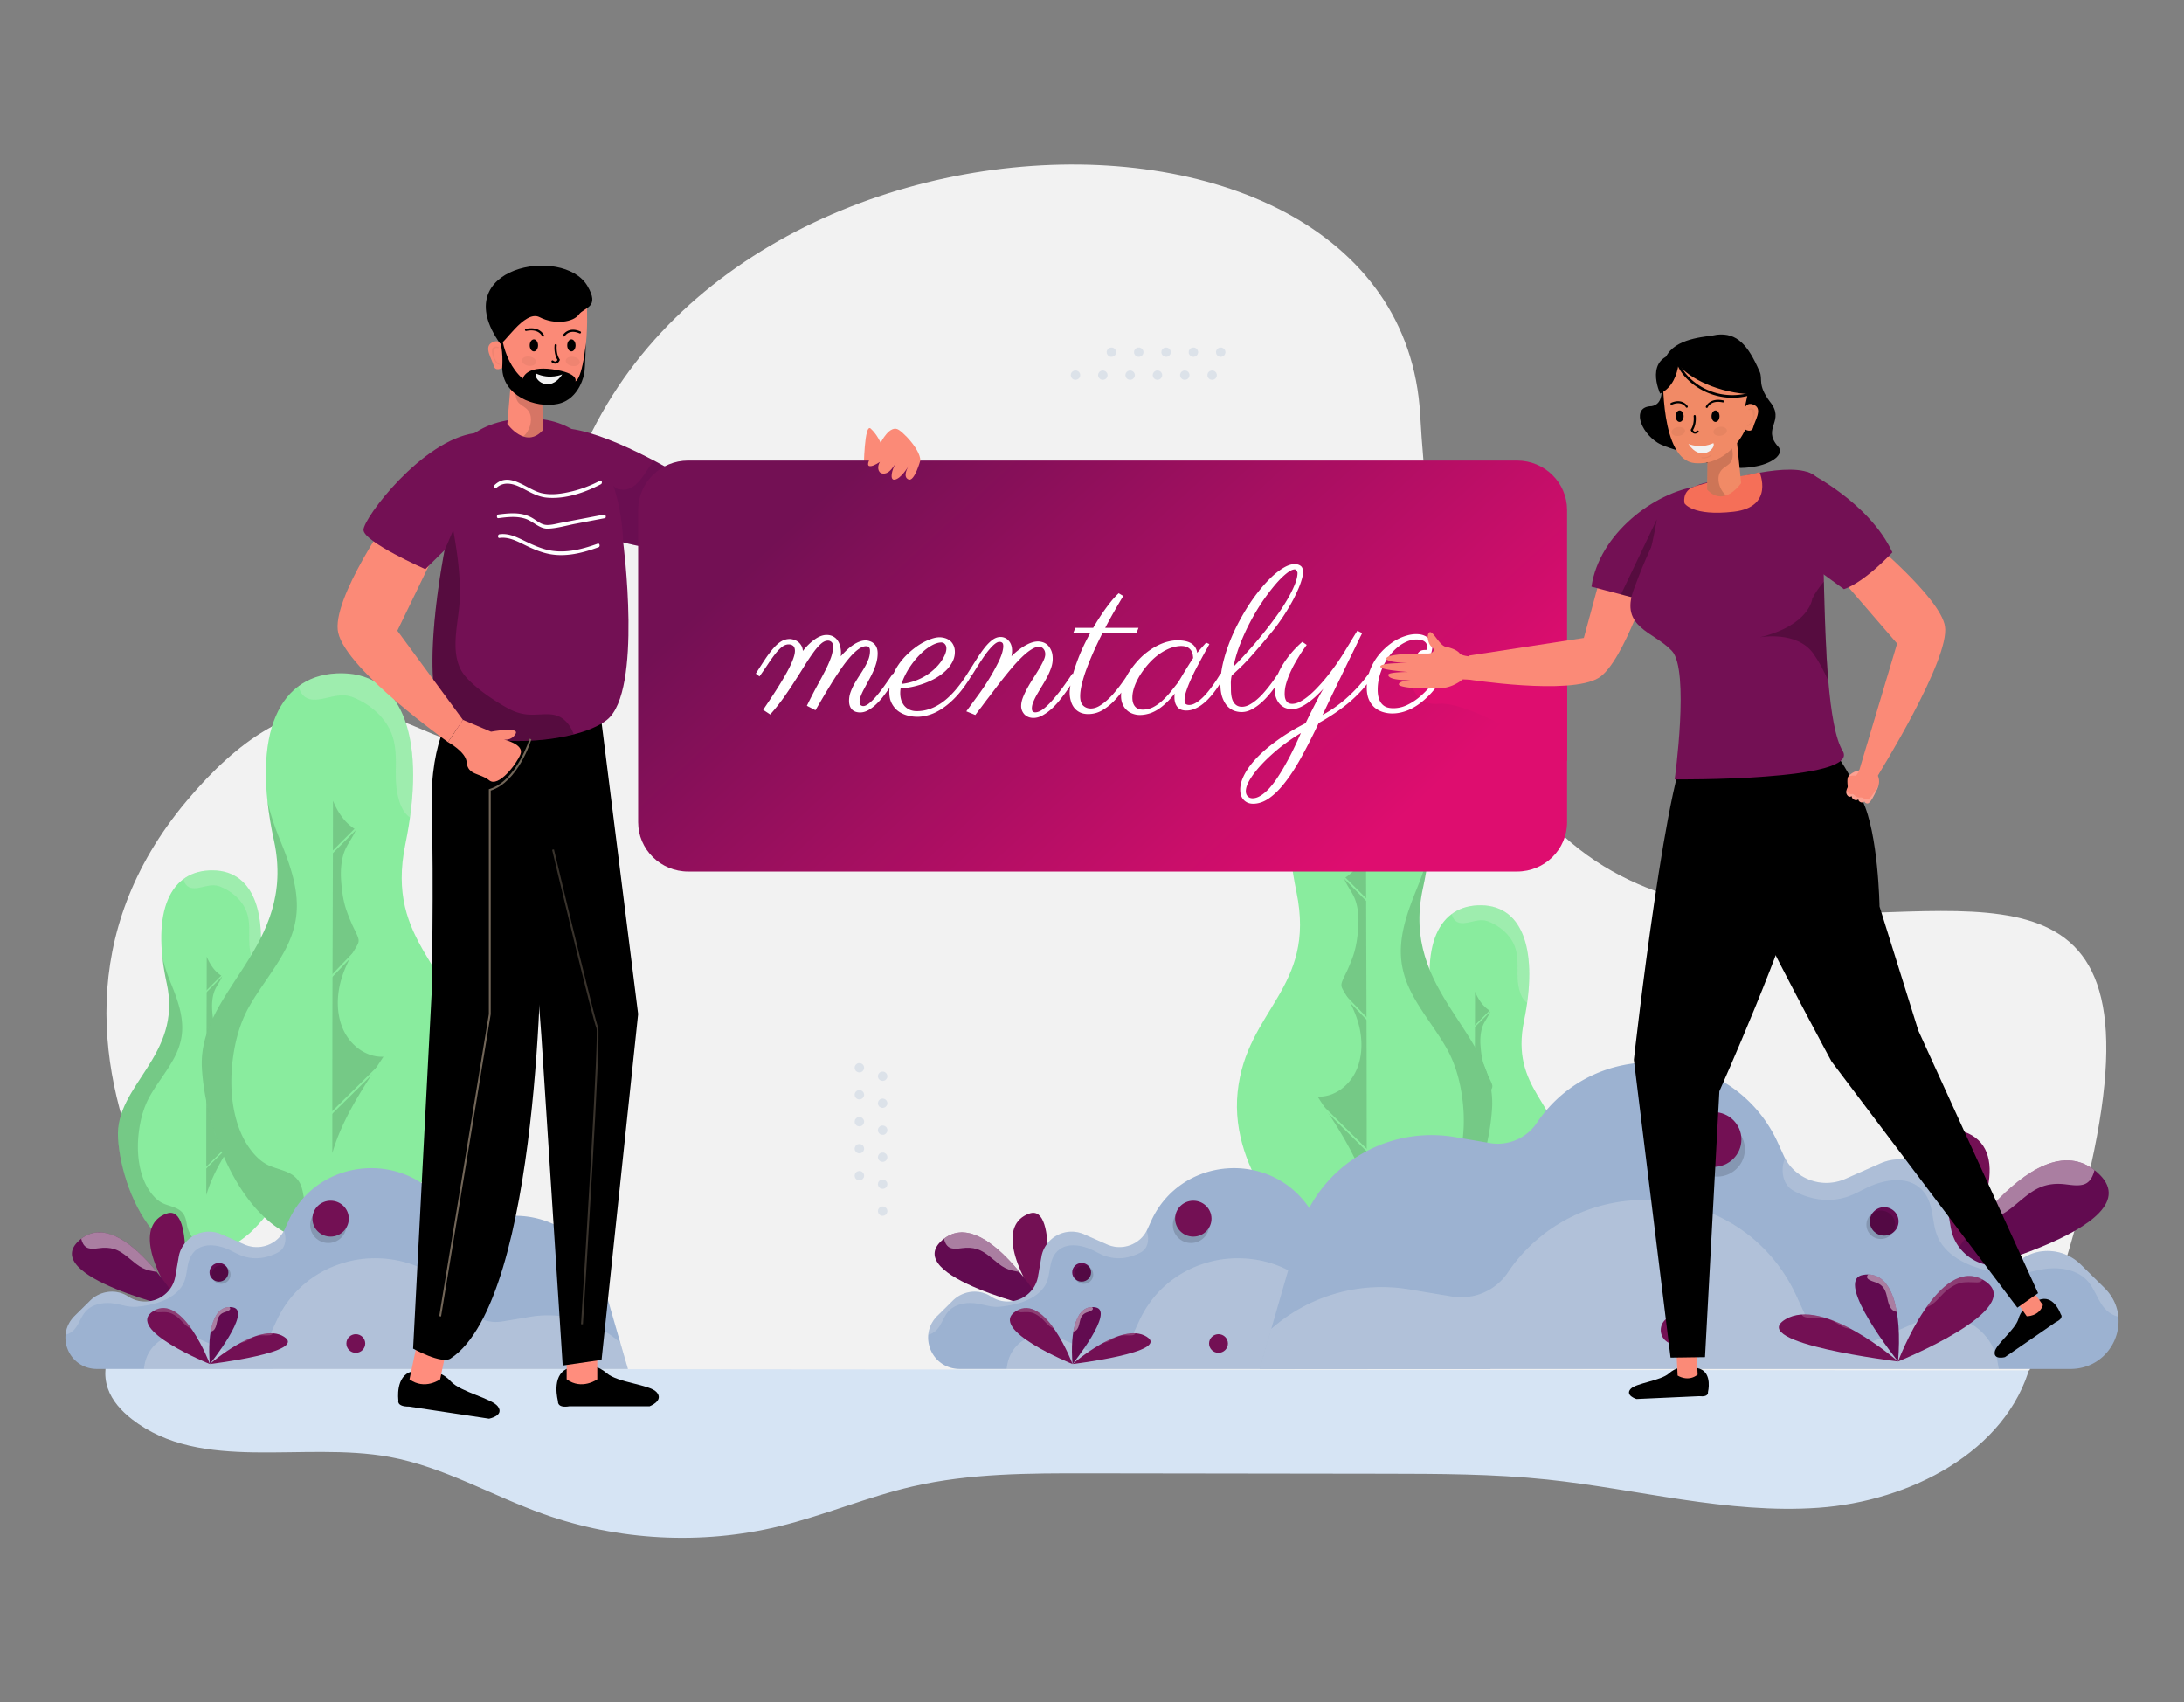 <svg width="494" height="385" fill="none" xmlns="http://www.w3.org/2000/svg"><rect width="100%" height="100%" fill="#808080" stroke="none"/><path d="M456.892 296.009c-1.751-1.414-4.05-1.942-6.272-2.368-15.503-2.973-31.411-2.982-47.203-2.981-119.436.012-238.872.025-358.309.036l5.031 1.943c-6.414.793-13.067 1.667-18.517 5.1-5.45 3.433-9.313 10.213-7.234 16.256.97 2.822 3.086 5.132 5.457 6.976 15.694 12.21 38.624 4.94 58.271 8.529 12.21 2.232 23.123 8.745 34.803 12.908 16.976 6.051 35.77 7.034 53.3 2.789 10.218-2.476 19.953-6.662 30.199-9.025 12.974-2.991 26.439-2.989 39.763-2.969l67.038.092c12.242.017 24.51.035 36.685 1.309 20.519 2.146 40.852 7.853 61.434 6.39 20.581-1.462 42.523-12.604 47.922-32.264 1.209-4.406 1.213-9.831-2.368-12.721Z" fill="#D6E4F4"/><path d="m459.047 309.919-397.321-.322s-69.614-68.721-19.518-128.45c50.095-59.729 70.006 36.882 82.568-53.746C139.786 19.116 316.448 8.857 321.232 93.793c12.844 227.957 214.586.33 137.815 216.126Z" fill="#F2F2F2"/><path d="M45.785 282.791h1.138l-.18 7.572h-.958v-7.572Z" fill="#D6E4F4"/><path d="M56.464 278.897c.43-.368 12.13-10.886 10.752-24.086-1.378-13.199-12.543-16.465-9.373-31.842 3.171-15.377 0-25.991-9.648-26.126-9.65-.136-14.06 9.117-10.477 25.582 3.584 16.465-11.77 22.905-11.028 34.972.857 13.909 11.993 36.741 29.774 21.5Z" fill="#89EC9E"/><path opacity=".2" d="M41.51 198.9c.166.733.602 1.456 1.317 1.772.66.291 1.417.232 2.11.112 1.283-.222 2.58-.697 3.899-.526.663.086 1.295.373 1.889.663.654.32 1.274.705 1.852 1.143 1.108.841 2.069 1.891 2.73 3.11.754 1.39 1.016 2.922 1.061 4.484.05 1.803-.118 3.609.212 5.394.22 1.188.592 2.491 1.434 3.403.162.176.343.317.532.44 1.831-13.147-1.584-21.931-10.355-22.054-2.648-.037-4.893.643-6.695 1.977.007.028.007.054.013.082Z" fill="#F2F2F2"/><path opacity=".15" d="M48.605 251.933c-1.34-2.437-1.358-5.463-.621-8.081.395-1.403 1-2.744 1.694-4.026.28-.517.626-1.007.88-1.537.185-.383.15-.717 0-1.108-.26-.675-.626-1.318-.916-1.981a28.057 28.057 0 0 1-.81-2.033c-.497-1.435-.698-2.886-.815-4.391-.114-1.487-.06-3.024.422-4.448.429-1.272 1.357-2.299 1.825-3.544a7.354 7.354 0 0 1-1.985-1.762 11.054 11.054 0 0 1-1.519-2.667c-.004 2.106-.004 4.212-.009 6.318-.022 8.393-.057 16.786-.078 25.179-.018 7.48-.017 14.959-.017 22.438.158-.538.325-1.073.516-1.6 1.706-4.741 4.55-8.95 7.308-13.147-2.474.093-4.7-1.473-5.875-3.61Z" fill="#000"/><path opacity=".15" d="M50.025 282.948c-1.353.014-2.72-.211-3.935-.82-1.282-.645-2.29-1.706-2.998-2.93a6.905 6.905 0 0 1-.845-2.358c-.16-.919-.326-1.785-.938-2.527-1.066-1.291-2.886-1.47-4.345-2.122-1.367-.611-2.417-1.773-3.228-2.994-.814-1.226-1.39-2.604-1.785-4.013-.836-2.985-.927-6.174-.54-9.236.358-2.833 1.115-5.639 2.538-8.139 1.697-2.979 3.926-5.638 5.514-8.678.778-1.491 1.358-3.08 1.612-4.743.301-1.982.113-3.979-.345-5.922-.505-2.144-1.309-4.203-2.134-6.243-.771-1.902-1.43-3.822-1.871-5.823.201 1.886.529 3.893.993 6.024 3.584 16.466-11.77 22.905-11.028 34.972.748 12.148 9.338 31.099 23.347 25.552h-.012Z" fill="#000"/><path d="M58.98 251.889a.146.146 0 0 0-.205 0L46.55 263.956v-20.519l6.812-7.103a.143.143 0 0 0-.109-.242.148.148 0 0 0-.102.044l-6.601 6.883v-18.462l4.95-4.959a.143.143 0 0 0-.105-.244.145.145 0 0 0-.103.042l-4.742 4.752v-15.876a.14.14 0 0 0-.04-.105.134.134 0 0 0-.048-.032.14.14 0 0 0-.114 0 .135.135 0 0 0-.048.032.147.147 0 0 0-.04.105v22.143l-3.765-3.167a.148.148 0 0 0-.204.016.142.142 0 0 0 .017.202l3.953 3.325v20.853l-7.459-7.364a.148.148 0 0 0-.205 0 .144.144 0 0 0 0 .203l7.664 7.565v31.475c0 .08.065.143.146.143.08 0 .144-.065.144-.143v-19.164l12.43-12.27a.138.138 0 0 0 0-.2Z" fill="#89EC9E"/><path d="M332.664 290.688h1.139l-.18 7.571h-.959v-7.571Z" fill="#D6E4F4"/><path d="M343.343 286.794c.429-.369 12.13-10.887 10.752-24.086-1.378-13.199-12.543-16.465-9.373-31.842 3.171-15.377 0-25.991-9.648-26.126-9.65-.136-14.06 9.117-10.477 25.582 3.584 16.465-11.77 22.905-11.028 34.972.855 13.909 11.993 36.739 29.774 21.5Z" fill="#89EC9E"/><path opacity=".2" d="M328.388 206.796c.166.733.603 1.457 1.318 1.773.659.291 1.417.232 2.11.111 1.283-.222 2.579-.697 3.899-.526.663.086 1.295.373 1.889.663.654.32 1.274.705 1.852 1.144 1.108.841 2.068 1.89 2.73 3.109.754 1.39 1.016 2.923 1.061 4.484.051 1.804-.118 3.609.212 5.394.22 1.189.591 2.491 1.434 3.404.162.176.343.317.532.44 1.831-13.148-1.584-21.931-10.355-22.054-2.648-.037-4.893.643-6.695 1.976.005.028.007.054.013.082Z" fill="#F2F2F2"/><path opacity=".15" d="M335.48 259.828c-1.34-2.437-1.359-5.463-.621-8.081.395-1.403.999-2.744 1.694-4.026.28-.517.626-1.008.881-1.538.184-.382.148-.717-.001-1.107-.259-.675-.626-1.318-.916-1.982a27.99 27.99 0 0 1-.81-2.032c-.497-1.435-.698-2.887-.815-4.392-.114-1.486-.059-3.023.422-4.448.429-1.272 1.357-2.298 1.825-3.543a7.35 7.35 0 0 1-1.985-1.762 11.056 11.056 0 0 1-1.519-2.667c-.004 2.106-.004 4.212-.009 6.318-.022 8.393-.057 16.786-.078 25.179-.018 7.479-.017 14.958-.017 22.438.158-.538.325-1.073.516-1.601 1.706-4.74 4.55-8.95 7.308-13.146-2.473.092-4.699-1.473-5.875-3.61Z" fill="#000"/><path opacity=".15" d="M336.901 290.844c-1.353.014-2.72-.21-3.935-.82-1.281-.644-2.289-1.705-2.997-2.93a6.891 6.891 0 0 1-.845-2.357c-.16-.919-.327-1.785-.939-2.527-1.066-1.291-2.886-1.471-4.345-2.123-1.367-.611-2.416-1.772-3.228-2.994-.813-1.225-1.389-2.604-1.784-4.013-.836-2.985-.927-6.174-.54-9.236.358-2.832 1.114-5.639 2.538-8.139 1.696-2.978 3.926-5.638 5.513-8.678.779-1.491 1.358-3.08 1.612-4.743.302-1.981.113-3.978-.345-5.921-.505-2.145-1.309-4.203-2.135-6.244-.771-1.902-1.43-3.821-1.871-5.822.201 1.885.529 3.892.993 6.024 3.584 16.465-11.77 22.905-11.028 34.972.748 12.148 9.338 31.099 23.347 25.551h-.011Z" fill="#000"/><path d="M345.858 259.785a.138.138 0 0 0-.047-.031.129.129 0 0 0-.055-.011.133.133 0 0 0-.056.011.138.138 0 0 0-.047.031l-12.225 12.067v-20.519l6.812-7.103a.143.143 0 0 0-.006-.203.146.146 0 0 0-.103-.039.15.15 0 0 0-.102.044l-6.601 6.883v-18.462l4.949-4.959a.142.142 0 0 0-.002-.203.144.144 0 0 0-.103-.041.145.145 0 0 0-.102.042l-4.742 4.753v-15.879a.143.143 0 0 0-.043-.101.145.145 0 0 0-.246.101v22.143l-3.765-3.168a.147.147 0 0 0-.204.017.14.14 0 0 0 .017.201l3.953 3.326v20.852l-7.459-7.363a.146.146 0 0 0-.205 0 .142.142 0 0 0 0 .202l7.664 7.566v31.475c0 .079.065.142.145.142a.144.144 0 0 0 .144-.142v-19.164l12.429-12.27a.138.138 0 0 0 0-.198Z" fill="#89EC9E"/><path d="M310.375 286.713h-1.617l.256 10.752h1.361v-10.752Z" fill="#D6E4F4"/><path d="M295.21 281.18c-.61-.522-17.226-15.459-15.269-34.204 1.958-18.744 17.813-23.381 13.311-45.216-4.502-21.836 0-36.909 13.702-37.102 13.702-.193 19.967 12.947 14.877 36.329-5.089 23.381 16.715 32.526 15.66 49.661-1.215 19.753-17.03 52.175-42.281 30.532Z" fill="#89EC9E"/><path opacity=".2" d="M316.445 167.581c-.236 1.04-.856 2.068-1.872 2.517-.936.413-2.013.33-2.996.159-1.821-.316-3.664-.991-5.537-.748-.942.122-1.838.531-2.682.943a16.006 16.006 0 0 0-2.631 1.623c-1.573 1.194-2.937 2.684-3.877 4.416-1.071 1.973-1.441 4.149-1.505 6.368-.073 2.561.168 5.125-.302 7.661-.31 1.687-.839 3.536-2.037 4.834-.23.249-.486.449-.755.625-2.603-18.67 2.249-31.144 14.704-31.319 3.761-.054 6.95.914 9.507 2.807-.008.038-.009.074-.017.114Z" fill="#F2F2F2"/><path opacity=".15" d="M306.371 242.889c1.903-3.461 1.928-7.759.881-11.475-.561-1.992-1.419-3.896-2.406-5.717-.398-.734-.889-1.43-1.252-2.183-.261-.543-.209-1.019.003-1.572.366-.958.887-1.871 1.298-2.815.414-.949.811-1.908 1.151-2.886.706-2.037.992-4.098 1.157-6.237.162-2.11.084-4.293-.598-6.317-.609-1.805-1.927-3.264-2.592-5.03a10.453 10.453 0 0 0 2.818-2.503c.903-1.151 1.604-2.432 2.157-3.787.005 2.992.005 5.982.013 8.972.031 11.918.08 23.838.11 35.756.026 10.621.024 21.242.024 31.863a40.344 40.344 0 0 0-.732-2.273c-2.422-6.732-6.463-12.709-10.376-18.669 3.514.131 6.675-2.091 8.344-5.127Z" fill="#000"/><path opacity=".15" d="M304.354 286.935c1.923.021 3.864-.298 5.589-1.164 1.821-.915 3.25-2.422 4.257-4.161.622-1.071.99-2.134 1.199-3.348.227-1.305.463-2.536 1.332-3.588 1.514-1.834 4.099-2.088 6.17-3.014 1.942-.868 3.432-2.517 4.584-4.252 1.157-1.742 1.973-3.697 2.534-5.699 1.188-4.239 1.315-8.769.767-13.116-.509-4.022-1.582-8.008-3.604-11.558-2.409-4.23-5.576-8.005-7.83-12.324-1.106-2.117-1.929-4.373-2.288-6.736-.427-2.814-.161-5.65.489-8.41.718-3.045 1.858-5.968 3.032-8.865 1.094-2.7 2.03-5.427 2.656-8.268a80.957 80.957 0 0 1-1.411 8.553c-5.089 23.381 16.714 32.526 15.66 49.661-1.062 17.251-13.26 44.164-33.154 36.285a.035.035 0 0 0 .018.004Z" fill="#000"/><path d="M291.635 242.829a.208.208 0 0 1 .291 0l17.36 17.136v-29.138l-9.673-10.087a.2.2 0 0 1 .007-.287.21.21 0 0 1 .292.008l9.374 9.773v-26.217l-7.028-7.043a.2.2 0 0 1 .003-.287.208.208 0 0 1 .291.002l6.735 6.749V180.89a.202.202 0 0 1 .206-.202.202.202 0 0 1 .205.202v31.445l5.346-4.497a.206.206 0 0 1 .289.023.2.2 0 0 1-.023.286l-5.613 4.721v29.613l10.592-10.456a.206.206 0 0 1 .291 0 .2.2 0 0 1 0 .287l-10.883 10.744v44.699a.204.204 0 0 1-.206.202.204.204 0 0 1-.205-.202V260.54l-17.65-17.423a.2.2 0 0 1-.001-.288Z" fill="#89EC9E"/><path d="M73.887 279.252h1.682l-.265 11.185h-1.417v-11.185Z" fill="#D6E4F4"/><path d="M89.662 273.498c.634-.543 17.921-16.083 15.884-35.583-2.036-19.5-18.532-24.324-13.848-47.042 4.684-22.716 0-38.397-14.255-38.597-14.254-.202-20.771 13.468-15.476 37.794 5.295 24.324-17.389 33.839-16.292 51.666 1.265 20.547 17.717 54.277 43.987 31.762Z" fill="#89EC9E"/><path opacity=".2" d="M67.57 155.313c.247 1.082.892 2.152 1.948 2.618.973.43 2.093.343 3.117.166 1.895-.329 3.812-1.031 5.76-.778.98.127 1.913.552 2.791.982a16.51 16.51 0 0 1 2.737 1.69c1.637 1.242 3.055 2.793 4.033 4.594 1.114 2.052 1.5 4.316 1.566 6.624.077 2.663-.174 5.331.313 7.969.324 1.756.874 3.679 2.12 5.03.239.259.506.467.785.65 2.706-19.423-2.34-32.4-15.299-32.582-3.912-.056-7.23.951-9.89 2.919.009.04.01.077.02.118Z" fill="#F2F2F2"/><path opacity=".15" d="M78.047 233.661c-1.98-3.6-2.005-8.071-.917-11.939.583-2.072 1.477-4.054 2.502-5.947.414-.765.926-1.488 1.303-2.271.272-.565.218-1.06-.003-1.635-.382-.997-.924-1.947-1.352-2.927a42.701 42.701 0 0 1-1.197-3.003c-.735-2.119-1.031-4.264-1.203-6.489-.169-2.196-.088-4.467.622-6.572.633-1.879 2.004-3.396 2.696-5.233a10.852 10.852 0 0 1-2.931-2.604c-.94-1.198-1.67-2.531-2.246-3.941-.005 3.11-.005 6.222-.014 9.333-.032 12.4-.083 24.799-.114 37.199-.028 11.049-.025 22.098-.025 33.147.233-.794.481-1.585.762-2.364 2.52-7.004 6.722-13.222 10.795-19.42-3.653.137-6.94-2.176-8.677-5.334Z" fill="#000"/><path opacity=".15" d="M80.149 279.484c-2 .021-4.02-.31-5.814-1.212-1.894-.951-3.381-2.52-4.429-4.329-.646-1.115-1.028-2.22-1.248-3.483-.235-1.357-.482-2.637-1.386-3.732-1.574-1.908-4.264-2.172-6.418-3.136-2.02-.903-3.57-2.618-4.768-4.424-1.203-1.81-2.053-3.847-2.637-5.929-1.236-4.409-1.369-9.122-.798-13.644.53-4.185 1.646-8.33 3.748-12.024 2.505-4.4 5.8-8.328 8.146-12.82 1.15-2.202 2.007-4.551 2.38-7.007.446-2.927.168-5.878-.508-8.749-.746-3.168-1.933-6.21-3.155-9.224-1.138-2.809-2.113-5.646-2.763-8.601a84.197 84.197 0 0 0 1.468 8.899c5.295 24.324-17.389 33.838-16.292 51.665 1.105 17.946 13.795 45.945 34.492 37.748-.007.002-.012.002-.018.002Z" fill="#000"/><path d="M93.379 233.597a.215.215 0 0 0-.303 0l-18.06 17.828v-30.313l10.063-10.493a.215.215 0 0 0 .065-.153.209.209 0 0 0-.067-.152.224.224 0 0 0-.157-.057.214.214 0 0 0-.151.072l-9.753 10.168v-27.276l7.311-7.327a.21.21 0 0 0-.002-.299.214.214 0 0 0-.303.003l-7.007 7.021v-23.458a.213.213 0 0 0-.215-.212.213.213 0 0 0-.214.212v32.712l-5.561-4.678a.215.215 0 0 0-.302.025.208.208 0 0 0 .025.297l5.84 4.913v30.807l-11.02-10.878a.217.217 0 0 0-.302 0 .21.21 0 0 0 0 .299l11.322 11.177v46.5c0 .117.097.212.215.212a.213.213 0 0 0 .215-.212v-28.312l18.362-18.127a.211.211 0 0 0-.001-.299Z" fill="#89EC9E"/><path d="M41.065 296.53s3.417-24.482-3.386-22.065c-6.802 2.416-3.68 12.227 3.386 22.065Z" fill="#731054"/><path d="M41.514 296.294s-13.91-24.148-23.507-15.845c-9.596 8.304 23.507 15.845 23.507 15.845Z" fill="#620B50"/><path opacity=".5" d="M18.539 280.718c.278.755.734 1.394 1.558 1.591 1.03.247 2.152-.052 3.187-.11 1.18-.065 2.313.108 3.382.615 1.034.49 1.92 1.232 2.794 1.953.876.723 1.77 1.509 2.794 2.021.972.485 2.125.693 3.194.858h.002c-4.802-5.826-11.593-11.73-17.079-7.494.044.191.099.38.168.566Z" fill="#F2F2F2"/><path d="M21.939 309.597h120.088l-1.722-5.927-4.051-14.037c-2.87-9.908-12.841-16.109-23.141-14.377l-5.199.891a6.962 6.962 0 0 1-6.921-2.963c-8.922-13.211-29.094-11.576-35.72 2.899l-.885 1.943c-1.563 3.427-5.641 4.96-9.116 3.424l-5.184-2.291a6.972 6.972 0 0 0-8.283 2.024 6.623 6.623 0 0 0-1.378 3.059l-.77 4.437a6.771 6.771 0 0 1-1.23 2.882c-.115.146-.23.291-.345.421a6.963 6.963 0 0 1-4.034 2.266 6.2 6.2 0 0 1-1.23.113 6.868 6.868 0 0 1-3.816-1.141c-2.7-1.778-6.32-1.336-8.616.931l-3.484 3.439c-4.489 4.43-1.31 12.007 5.037 12.007Z" fill="#9CB2D1"/><path opacity=".2" d="M17.24 300.136c.704-1.033 1.128-2.236 1.885-3.233 1.562-2.061 4.426-2.475 6.862-2.072 1.638.272 3.184.851 4.87.702a24.057 24.057 0 0 0 3.903-.652c2.509-.652 5.052-1.865 6.46-4.115 1.4-2.236.733-5.2 2.389-7.322 1.78-2.283 4.849-2.069 7.32-1.176 1.386.501 2.614 1.34 4.004 1.811a9.355 9.355 0 0 0 5.061.244c.868-.197 1.71-.501 2.508-.888.495-.242.946-.502 1.296-.932.574-.707.79-1.643.756-2.535a4.535 4.535 0 0 0-.35-1.583c-1.678 3.171-5.581 4.545-8.93 3.066l-5.185-2.291a6.972 6.972 0 0 0-8.282 2.024 6.623 6.623 0 0 0-1.378 3.059l-.77 4.437a6.771 6.771 0 0 1-1.23 2.882c-.115.146-.23.291-.345.421a6.97 6.97 0 0 1-4.034 2.266 6.2 6.2 0 0 1-1.23.113 6.868 6.868 0 0 1-3.817-1.141c-2.7-1.778-6.319-1.336-8.615.931l-3.484 3.439c-1.266 1.25-1.921 2.75-2.068 4.261 1-.218 1.813-.845 2.405-1.716Z" fill="#F2F2F2"/><path opacity=".25" d="M32.54 309.599h109.489l-1.723-5.927a24.666 24.666 0 0 0-20.501-5.844l-4.05.68-2.182.357c-.476.081-.95.113-1.41.113a8.316 8.316 0 0 1-2.953-.534 8.27 8.27 0 0 1-3.936-3.108 23.97 23.97 0 0 0-4.772-5.247 19.47 19.47 0 0 0-2.132-1.57c-3.986-2.607-8.56-3.902-13.154-3.95a24.34 24.34 0 0 0-7.92 1.165c-6.216 1.943-11.727 6.363-14.793 13.081l-1.066 2.3c-1.886 4.128-6.79 5.958-10.955 4.111l-3.149-1.392-3.034-1.344a8.368 8.368 0 0 0-4.2-.68c-3.575.34-6.724 2.963-7.38 6.767l-.18 1.022Z" fill="#F2F2F2"/><path d="M47.387 287.746c0 1.164.955 2.107 2.134 2.107 1.18 0 2.135-.943 2.135-2.107 0-1.164-.956-2.107-2.135-2.107-1.179 0-2.134.944-2.134 2.107Z" fill="#620B50"/><path opacity=".15" d="M47.879 288.246c0 1.164.955 2.107 2.135 2.107 1.179 0 2.134-.943 2.134-2.107 0-1.164-.955-2.107-2.135-2.107-1.179 0-2.134.943-2.134 2.107Z" fill="#000"/><path d="M78.344 303.842c0 1.164.955 2.107 2.134 2.107 1.18 0 2.135-.943 2.135-2.107 0-1.164-.956-2.108-2.135-2.108-1.179 0-2.134.944-2.134 2.108Z" fill="#731054"/><path opacity=".15" d="M70.152 277.056c0 2.243 1.842 4.06 4.114 4.06s4.114-1.818 4.114-4.06c0-2.242-1.842-4.062-4.114-4.062s-4.114 1.819-4.114 4.062Z" fill="#000"/><path d="M70.668 275.613c0 2.243 1.842 4.06 4.113 4.06 2.273 0 4.115-1.818 4.115-4.06 0-2.244-1.842-4.062-4.115-4.062-2.27.001-4.113 1.818-4.113 4.062Z" fill="#731054"/><path d="M47.463 308.489s9.626-11.983 5.232-12.809c-4.395-.827-5.86 5.37-5.232 12.809Z" fill="#620B50"/><path opacity=".5" d="M47.773 301.123c.449-.105.73-.414.922-.815.386-.803.359-1.745.802-2.525a2.14 2.14 0 0 1 .984-.881c.407-.184.862-.277 1.25-.504.374-.219.443-.485.153-.791-2.3.031-3.657 2.239-4.232 5.537.04-.008.08-.012.121-.021Z" fill="#F2F2F2"/><path d="M47.465 308.488s-6.068-16.114-12.766-11.982c-6.696 4.131 12.766 11.982 12.766 11.982Z" fill="#731054"/><path opacity=".2" d="M34.973 296.363c.07.154.226.297.347.344.268.108.612.066.894.06.622-.011 1.263-.055 1.876.067.66.131 1.292.508 1.836.888 1 .697 1.644 1.783 2.671 2.432.167.105.402.221.668.321-2.251-3.204-5.196-5.775-8.292-4.112Z" fill="#F2F2F2"/><path d="M47.465 308.488s22.392-2.686 16.741-6.197c-5.65-3.512-16.741 6.197-16.741 6.197Z" fill="#731054"/><path opacity=".2" d="M54.94 303.583c.66-.119 1.145-.503 1.706-.833.53-.311 1.107-.564 1.714-.69.86-.178 1.722.039 2.586-.078.301-.041.655-.143.768-.438-2.237-.136-4.823.825-7.175 2.077.134-.006.268-.013.402-.038Z" fill="#F2F2F2"/><path d="M236.198 296.53s3.417-24.482-3.386-22.065c-6.802 2.416-3.679 12.227 3.386 22.065Z" fill="#731054"/><path d="M236.651 296.294s-13.91-24.148-23.507-15.845c-9.597 8.304 23.507 15.845 23.507 15.845Z" fill="#620B50"/><path opacity=".5" d="M213.677 280.718c.278.755.734 1.394 1.559 1.591 1.029.247 2.151-.052 3.186-.11 1.18-.065 2.313.108 3.382.615 1.034.49 1.919 1.232 2.793 1.953.876.723 1.769 1.509 2.794 2.021.972.485 2.125.693 3.194.858h.002c-4.803-5.826-11.593-11.73-17.079-7.494.045.191.101.38.169.566Z" fill="#F2F2F2"/><path d="M217.076 309.597h120.088l-1.722-5.927-4.051-14.037c-2.87-9.908-12.841-16.109-23.14-14.377l-5.199.891a6.964 6.964 0 0 1-6.921-2.963c-8.922-13.211-29.094-11.576-35.72 2.899l-.885 1.943c-1.563 3.427-5.641 4.96-9.117 3.424l-5.184-2.291a6.973 6.973 0 0 0-8.283 2.024 6.63 6.63 0 0 0-1.378 3.059l-.771 4.437a6.748 6.748 0 0 1-1.229 2.882 10.54 10.54 0 0 1-.345.421 6.964 6.964 0 0 1-4.035 2.266 6.2 6.2 0 0 1-1.23.113 6.871 6.871 0 0 1-3.817-1.141c-2.7-1.778-6.319-1.336-8.615.931l-3.484 3.439c-4.487 4.43-1.309 12.007 5.038 12.007Z" fill="#9CB2D1"/><path opacity=".2" d="M212.376 300.136c.704-1.033 1.127-2.236 1.884-3.233 1.563-2.061 4.427-2.475 6.861-2.072 1.638.272 3.184.851 4.87.702a24.057 24.057 0 0 0 3.903-.652c2.509-.652 5.052-1.865 6.46-4.115 1.401-2.236.733-5.2 2.389-7.322 1.781-2.283 4.849-2.069 7.32-1.176 1.386.501 2.615 1.34 4.004 1.811a9.356 9.356 0 0 0 5.061.244c.869-.197 1.71-.501 2.508-.888.495-.242.946-.502 1.296-.932.575-.707.79-1.643.757-2.535a4.553 4.553 0 0 0-.351-1.583c-1.677 3.171-5.581 4.545-8.93 3.066l-5.185-2.291a6.972 6.972 0 0 0-8.282 2.024 6.62 6.62 0 0 0-1.378 3.059l-.771 4.437a6.737 6.737 0 0 1-1.23 2.882 6.967 6.967 0 0 1-4.379 2.687 6.208 6.208 0 0 1-1.23.113 6.869 6.869 0 0 1-3.817-1.141c-2.7-1.778-6.319-1.336-8.615.931l-3.484 3.439c-1.266 1.25-1.921 2.75-2.068 4.261 1.002-.218 1.815-.845 2.407-1.716Z" fill="#F2F2F2"/><path opacity=".25" d="M227.676 309.599h109.49l-1.723-5.927a24.668 24.668 0 0 0-20.501-5.844l-4.051.68-2.181.357a8.427 8.427 0 0 1-1.411.113 8.315 8.315 0 0 1-2.952-.534 8.27 8.27 0 0 1-3.936-3.108 23.949 23.949 0 0 0-4.773-5.247 19.391 19.391 0 0 0-2.132-1.57c-3.985-2.607-8.56-3.902-13.153-3.95-2.69-.049-5.362.34-7.921 1.165-6.215 1.943-11.726 6.363-14.793 13.081l-1.066 2.3c-1.886 4.128-6.789 5.958-10.955 4.111l-3.148-1.392-3.034-1.344a8.368 8.368 0 0 0-4.199-.68c-3.577.34-6.724 2.963-7.381 6.767l-.18 1.022Z" fill="#F2F2F2"/><path d="M242.523 287.746c0 1.164.956 2.107 2.135 2.107 1.179 0 2.135-.943 2.135-2.107 0-1.164-.956-2.107-2.135-2.107-1.179 0-2.135.944-2.135 2.107Z" fill="#620B50"/><path opacity=".15" d="M243.016 288.246c0 1.164.955 2.107 2.134 2.107 1.179 0 2.135-.943 2.135-2.107 0-1.164-.956-2.107-2.135-2.107-1.179 0-2.134.943-2.134 2.107Z" fill="#000"/><path d="M273.477 303.842c0 1.164.955 2.107 2.134 2.107 1.179 0 2.135-.943 2.135-2.107 0-1.164-.956-2.108-2.135-2.108-1.179 0-2.134.944-2.134 2.108Z" fill="#731054"/><path opacity=".15" d="M265.285 277.056c0 2.243 1.842 4.06 4.113 4.06 2.273 0 4.115-1.818 4.115-4.06 0-2.242-1.842-4.062-4.115-4.062-2.271 0-4.113 1.819-4.113 4.062Z" fill="#000"/><path d="M265.801 275.613c0 2.243 1.842 4.06 4.114 4.06 2.273 0 4.115-1.818 4.115-4.06 0-2.244-1.842-4.062-4.115-4.062-2.272.001-4.114 1.818-4.114 4.062Z" fill="#731054"/><path d="M242.6 308.489s9.626-11.983 5.232-12.809c-4.395-.827-5.86 5.37-5.232 12.809Z" fill="#620B50"/><path opacity=".5" d="M242.91 301.123c.448-.105.729-.414.922-.815.386-.803.357-1.745.802-2.525.223-.393.572-.693.984-.881.407-.184.862-.277 1.249-.504.375-.219.443-.485.154-.791-2.3.031-3.657 2.239-4.232 5.537.04-.008.082-.012.121-.021Z" fill="#F2F2F2"/><path d="M242.598 308.488s-6.069-16.114-12.766-11.982c-6.696 4.131 12.766 11.982 12.766 11.982Z" fill="#731054"/><path opacity=".2" d="M230.109 296.363a.738.738 0 0 0 .347.344c.268.108.613.066.895.06.623-.011 1.262-.055 1.876.067.66.131 1.292.508 1.835.888 1 .697 1.645 1.783 2.671 2.432.166.105.401.221.668.321-2.251-3.204-5.195-5.775-8.292-4.112Z" fill="#F2F2F2"/><path d="M242.598 308.488s22.392-2.686 16.741-6.197c-5.65-3.512-16.741 6.197-16.741 6.197Z" fill="#731054"/><path opacity=".2" d="M250.077 303.583c.66-.119 1.144-.503 1.706-.833.53-.311 1.106-.564 1.713-.69.86-.178 1.723.039 2.586-.078.302-.041.655-.143.768-.438-2.236-.136-4.823.825-7.174 2.077.134-.006.268-.013.401-.038Z" fill="#F2F2F2"/><path d="M439.091 289.643s-5.217-37.385 5.17-33.695c10.387 3.69 5.62 18.672-5.17 33.695Z" fill="#731054"/><path d="M438.406 289.282s21.242-36.876 35.897-24.197c14.654 12.681-35.897 24.197-35.897 24.197Z" fill="#620B50"/><path opacity=".5" d="M473.49 265.498c-.425 1.152-1.121 2.128-2.379 2.43-1.573.376-3.285-.081-4.866-.168-1.803-.101-3.531.164-5.166.939-1.58.749-2.93 1.881-4.266 2.982-1.337 1.105-2.701 2.305-4.266 3.087-1.485.74-3.246 1.057-4.878 1.31h-.005c7.335-8.895 17.705-17.913 26.082-11.442a7.567 7.567 0 0 1-.256.862Z" fill="#F2F2F2"/><path d="M468.299 309.598H284.914l2.63-9.048 6.187-21.436c4.382-15.13 19.609-24.6 35.338-21.955l7.939 1.359c.6.099 1.177.149 1.753.149 3.506 0 6.837-1.731 8.817-4.674 13.624-20.174 44.429-17.677 54.547 4.426l1.353 2.967c2.385 5.235 8.614 7.574 13.922 5.23l7.917-3.499c4.633-2.052 9.793-.518 12.647 3.091a10.112 10.112 0 0 1 2.104 4.672l1.176 6.775c.302 1.681.952 3.165 1.879 4.401.175.223.351.445.526.643a10.651 10.651 0 0 0 6.161 3.461 9.525 9.525 0 0 0 1.878.173c1.987 0 4.001-.538 5.828-1.743 4.124-2.717 9.652-2.039 13.156 1.421l5.32 5.251c6.852 6.767 1.998 18.336-7.693 18.336Z" fill="#9CB2D1"/><path opacity=".2" d="M475.475 295.151c-1.074-1.577-1.721-3.414-2.875-4.936-2.387-3.147-6.759-3.781-10.478-3.165-2.503.415-4.862 1.3-7.438 1.072-2.008-.177-4.008-.49-5.959-.996-3.832-.994-7.714-2.848-9.864-6.283-2.14-3.416-1.121-7.94-3.649-11.182-2.72-3.487-7.404-3.158-11.179-1.795-2.115.763-3.992 2.045-6.115 2.765-2.491.845-5.165.951-7.729.373a17.668 17.668 0 0 1-3.83-1.357c-.755-.367-1.445-.767-1.98-1.423-.877-1.081-1.206-2.509-1.155-3.871a6.939 6.939 0 0 1 .537-2.417c2.561 4.842 8.521 6.941 13.637 4.681l7.917-3.498c4.633-2.052 9.793-.519 12.647 3.09a10.115 10.115 0 0 1 2.104 4.673l1.176 6.774c.302 1.682.952 3.165 1.879 4.401.175.223.351.445.526.643a10.64 10.64 0 0 0 6.161 3.461 9.525 9.525 0 0 0 1.878.173c1.987 0 4.001-.537 5.828-1.742 4.124-2.717 9.652-2.04 13.156 1.42l5.32 5.252c1.933 1.909 2.934 4.2 3.158 6.506-1.528-.334-2.768-1.29-3.673-2.619Z" fill="#F2F2F2"/><path opacity=".25" d="M452.114 309.597h-167.2l2.63-9.049a37.658 37.658 0 0 1 31.305-8.924l6.187 1.038 3.331.544a12.91 12.91 0 0 0 2.154.173c1.552 0 3.081-.272 4.508-.816a12.615 12.615 0 0 0 6.01-4.747 36.502 36.502 0 0 1 7.288-8.01 29.596 29.596 0 0 1 3.255-2.399c6.087-3.98 13.073-5.957 20.086-6.032 4.107-.074 8.19.52 12.097 1.78 9.491 2.967 17.906 9.716 22.59 19.977l1.629 3.511c2.879 6.305 10.367 9.099 16.729 6.279l4.809-2.126 4.633-2.052a12.738 12.738 0 0 1 6.412-1.039c5.46.519 10.269 4.524 11.271 10.334l.276 1.558Z" fill="#F2F2F2"/><path d="M429.44 276.23c0 1.778-1.459 3.218-3.259 3.218-1.801 0-3.259-1.442-3.259-3.218 0-1.777 1.46-3.218 3.259-3.218 1.799.001 3.259 1.441 3.259 3.218Z" fill="#620B50"/><path opacity=".15" d="M428.682 276.992c0 1.777-1.46 3.217-3.259 3.217-1.8 0-3.259-1.441-3.259-3.217 0-1.777 1.46-3.219 3.259-3.219s3.259 1.442 3.259 3.219Z" fill="#000"/><path d="M382.168 300.81c0 1.778-1.459 3.218-3.259 3.218-1.801 0-3.261-1.441-3.261-3.218s1.46-3.218 3.261-3.218c1.8 0 3.259 1.441 3.259 3.218Z" fill="#731054"/><path opacity=".15" d="M394.678 259.905c0 3.426-2.813 6.202-6.282 6.202-3.47 0-6.283-2.778-6.283-6.202 0-3.423 2.813-6.202 6.283-6.202 3.469 0 6.282 2.777 6.282 6.202Z" fill="#000"/><path d="M393.889 257.7c0 3.426-2.812 6.201-6.282 6.201s-6.283-2.775-6.283-6.201c0-3.425 2.813-6.202 6.283-6.202 3.469.001 6.282 2.777 6.282 6.202Z" fill="#731054"/><path d="M429.319 307.903s-14.701-18.298-7.99-19.559c6.712-1.262 8.948 8.203 7.99 19.559Z" fill="#620B50"/><path opacity=".5" d="M428.848 296.655c-.686-.16-1.113-.634-1.408-1.245-.591-1.227-.548-2.665-1.225-3.856a3.258 3.258 0 0 0-1.503-1.345c-.622-.283-1.315-.425-1.907-.77-.572-.334-.677-.741-.234-1.207 3.511.048 5.585 3.418 6.462 8.455-.062-.012-.124-.018-.185-.032Z" fill="#F2F2F2"/><path d="M429.32 307.903s9.268-24.608 19.494-18.298c10.227 6.31-19.494 18.298-19.494 18.298Z" fill="#731054"/><path opacity=".2" d="M448.399 289.386a1.129 1.129 0 0 1-.529.526c-.408.164-.935.1-1.366.093-.951-.018-1.928-.084-2.866.101-1.008.2-1.972.776-2.804 1.355-1.526 1.064-2.511 2.721-4.079 3.714a5.722 5.722 0 0 1-1.021.49c3.44-4.893 7.936-8.819 12.665-6.279Z" fill="#F2F2F2"/><path d="M429.321 307.903s-34.195-4.101-25.566-9.464c8.629-5.363 25.566 9.464 25.566 9.464Z" fill="#731054"/><path opacity=".2" d="M417.901 300.414c-1.007-.183-1.747-.768-2.605-1.272-.811-.476-1.69-.863-2.615-1.055-1.312-.272-2.632.058-3.949-.119-.46-.062-.999-.219-1.173-.669 3.415-.208 7.364 1.26 10.956 3.171a4.42 4.42 0 0 1-.614-.056Z" fill="#F2F2F2"/><path d="M149.605 106.041s14.158 11.458 19.969 11.846c6.296.423 23.196-9.827 23.196-9.827l3.579 5.193s-20.398 17.588-29.253 17.617c-7.823.024-26.729-16.065-26.729-16.065l9.238-8.764Z" fill="#FB8A77"/><path d="m192.77 108.061 2.606-2.124s.121-10.309 1.565-9.002c1.446 1.308 2.256 3.211 2.256 3.211s2.08-4.284 4.127-2.903c2.048 1.382 6.394 6.484 4.277 8.103-2.116 1.619-1.857 4.629-4.876 4.201-2.373-.337-6.377 3.707-6.377 3.707l-3.578-5.193Z" fill="#FB8A77"/><path d="M128.275 309.544c1.963-.869 4.19-.805 5.832-.56 1.179.176 2.221.793 3.146 1.589 2.476 2.133 9.621 2.532 11.221 4.231 1.829 1.943-1.525 3.238-1.525 3.238h-18.135c-2.89.485-2.598-1.133-2.598-1.133s-1.601-5.746 2.059-7.365Z" fill="#000"/><path d="M135.101 300.783v11.161s-3.465 2.521-6.929 0v-11.161h6.929Z" fill="#FF8D7D"/><path d="m116.621 155.691 5.836 78.64 4.82 74.493 8.791-1.281 8.272-78.208-9.241-73.644h-18.478ZM93.219 310.159c2.083-.51 4.294-.116 5.896.359 1.15.341 2.102 1.069 2.909 1.947 2.163 2.351 9.231 3.796 10.585 5.613 1.545 2.077-1.986 2.772-1.986 2.772l-18.085-2.729c-2.951.015-2.429-1.442-2.429-1.442s-.772-5.571 3.11-6.52Z" fill="#000"/><path d="m101.908 300.783-2.353 11.161s-3.464 2.521-6.93 0l2.353-11.161h6.93Z" fill="#FF8D7D"/><path d="M103.004 159.922s-5.836 6.721-5.35 23.042c.487 16.323-.028 41.765-.028 41.765l-4.185 80.276s6.431 3.573 8.467 2.238c20.483-13.418 20.548-95.476 20.548-95.476s8.267-53.765 2.917-55.686c-5.348-1.919-22.369 3.841-22.369 3.841Z" fill="#000"/><path d="M138.742 122.065s9.487 2.815 11.128 1.554c1.642-1.26 7.318-13.922 5.654-15.061-1.664-1.14-18.688-11.47-28.348-11.738-.002 0 14.301 18.165 11.566 25.245Z" fill="#731054"/><path opacity=".25" d="M155.526 108.557c-.65-.446-3.649-2.296-7.637-4.401-.427.535-.802 1.113-1.176 1.683-.555.845-1.102 1.699-1.734 2.492-.584.733-1.255 1.433-2.083 1.898a3.98 3.98 0 0 1-2.634.461c-.248-.043-.514-.091-.741-.206a3.292 3.292 0 0 1-.663-.473c-.504-.439-.949-.94-1.452-1.378-.542-.475-1.181-.8-1.843-1.086a13.029 13.029 0 0 0-1.43-.514c3.173 5.37 5.959 11.544 4.612 15.031 0 0 9.488 2.816 11.128 1.554 1.641-1.259 7.315-13.92 5.653-15.061Z" fill="#52084A"/><path d="M119.052 94.638c21.883-.584 21.883 27.843 21.883 27.843s4.475 33.843-3.648 40.325c-7.138 5.697-30.879 6.994-36.714 0-6.184-7.41 0-38.404 0-38.404s-7.115-29.083 18.479-29.764Z" fill="#731054"/><path opacity=".25" d="M127.116 162.419c-1.089-.742-2.37-.91-3.665-.887-1.385.026-2.763.181-4.149.059a10.293 10.293 0 0 1-3.558-.966c-1.088-.521-2.132-1.135-3.151-1.776-2.334-1.468-4.632-3.112-6.575-5.068-.85-.856-1.571-1.765-2.05-2.875-.69-1.601-.932-3.347-.938-5.077-.015-3.789.958-7.505.999-11.293.063-5.647-.865-11.202-1.882-16.741-.299.194-.585.407-.862.63-.498.403-.968.839-1.438 1.276.266 2.817.726 4.698.726 4.698s-6.184 30.994 0 38.404c4.439 5.32 19.242 5.841 29.213 3.279-.552-1.443-1.37-2.778-2.67-3.663Z" fill="#000"/><path d="m99.667 122.423-9.79 20.219 14.832 20.162-3.365 5.033s-22.857-16.195-24.84-24.715c-1.75-7.528 12.503-27.636 12.503-27.636l10.66 6.937Z" fill="#FB8A77"/><path d="m104.707 162.803 6.359 2.675s6.528-1.205 5.555.477c-.972 1.679-2.675 1.288-2.675 1.288s4.692 1.058 3.779 3.333c-.913 2.275-4.995 7.588-7.062 5.907-2.067-1.68-4.863-1.11-5.106-4.11-.191-2.359-4.217-4.538-4.217-4.538l3.367-5.032Z" fill="#FB8A77"/><path d="m100.576 124.401-4.377 4.32s-13.98-6.181-13.98-8.881 13.255-20.255 25.148-21.887c5.456-.749-6.791 26.448-6.791 26.448Z" fill="#731054"/><path d="m99.765 297.733 11.231-68.363.004-50.57c6.251-2.032 9.076-11.222 9.194-11.614l-.408-.12c-.028.095-2.923 9.515-9.062 11.38l-.15.046v50.844l-11.226 68.33.417.067Z" fill="#726658"/><path opacity=".5" d="M131.848 299.511c.429-6.738 4.176-65.867 3.437-67.201-.565-1.024-6.779-26.751-9.986-40.212l-.416.096c.381 1.591 9.295 38.986 10.029 40.316.548 1.445-2.333 48.836-3.49 66.974l.426.027Z" fill="#726658"/><path d="M135.921 109.508c-3.763 1.968-8.139 3.415-12.25 3.036-2.054-.189-3.788-1.246-5.661-2.209-1.838-.943-4.027-1.582-5.755.03-.343.321-.675-.403-.336-.72 3.393-3.165 7.252 1.131 10.64 1.89 2.238.502 4.604.121 6.817-.41 2.186-.524 4.315-1.348 6.369-2.422.393-.205.566.601.176.805Zm.867 7.684-6.604 1.257c-2.051.39-4.178 1.043-6.255 1.109-1.914.061-3.271-1.62-5.043-2.216-2.007-.673-4.129-.405-6.167-.15-.425.053-.423-.78 0-.834 1.833-.23 3.692-.44 5.52-.046a7.53 7.53 0 0 1 2.471 1.028c.957.611 1.808 1.332 2.921 1.383 1.101.052 2.232-.292 3.318-.498l3.06-.582 6.603-1.257c.418-.077.598.727.176.806Zm-1.393 6.562c-3.627 1.308-7.415 2.278-11.192 1.528-1.859-.368-3.648-1.128-5.395-1.981-1.885-.919-3.78-1.938-5.847-1.631-.424.063-.42-.771 0-.833 1.8-.268 3.499.429 5.159 1.235 1.758.854 3.513 1.708 5.364 2.198 3.944 1.045 7.928.053 11.735-1.321.411-.147.587.656.176.805Z" fill="#fff"/><path d="m115.836 83.064-1.082 12.808s4.13 5.841 8.081 1.367l-.26-8.593-6.739-5.582Z" fill="#FB8A77"/><path opacity=".15" d="M119.386 97.461c.84-1.468 1.133-3.686-.23-4.956-.553-.515-1.264-.83-1.797-1.366-.662-.667-.797-1.692-.718-2.586.129-1.456.731-2.885.602-4.325l5.33 4.415.26 8.593c-1.543 1.747-3.112 1.919-4.452 1.481.387-.36.73-.776 1.005-1.256Z" fill="#000"/><path d="M132.761 69.625s1.087 20.545-7.173 21.33c-8.26.787-12.039-7.746-12.039-7.746s-1.508.957-1.897-.54c-.389-1.498-2.249-4.117-.454-5.151 1.797-1.035 2.405.603 2.405.603l-1.097-4.638c.001 0 19.92-10.587 20.255-3.858Z" fill="#FB8A77"/><path opacity=".05" d="M112.886 78.554s-1.1-.562-1.52.285c-.421.846.594 4.032 1.872 3.624 0 0-1.668-.681-1.505-2.641.16-1.961.88-.64 1.153-1.268Z" fill="#000"/><path d="M113.08 77.654c.595.843 5.5-7.706 8.969-5.92 3.469 1.785 7.642 1.123 8.882-.595 1.241-1.718 4.879-1.514 1.904-6.524-5.425-9.135-32.019-4.345-19.755 13.039Z" fill="#000"/><path opacity=".05" d="M118.076 81.42c-.097.571.533 1.151 1.407 1.296.875.147 1.661-.198 1.759-.77.097-.57-.532-1.15-1.407-1.296-.873-.145-1.661.2-1.759.77Zm9.905.054c-.097.571.532 1.151 1.407 1.296.875.145 1.662-.199 1.76-.77.097-.57-.533-1.15-1.407-1.296-.875-.145-1.662.2-1.76.77Z" fill="#000"/><path d="M127.563 76.11a.247.247 0 0 0 .212-.12c.039-.068.984-1.609 3.303-.595a.245.245 0 0 0 .343-.215.244.244 0 0 0-.067-.173.251.251 0 0 0-.079-.054c-2.733-1.196-3.914.777-3.926.796a.243.243 0 0 0 .214.362Zm-4.743.043a.25.25 0 0 0 .091-.018.24.24 0 0 0 .137-.312c-.009-.021-.897-2.129-4.112-1.447a.242.242 0 0 0-.189.286.249.249 0 0 0 .106.152.243.243 0 0 0 .184.033c2.795-.592 3.526 1.083 3.556 1.155.04.095.131.151.227.151Zm2.785 6.096a.909.909 0 0 0 .249-.034c.519-.15.739-.726.748-.75a.242.242 0 0 0-.025-.216c-.873-1.324-.643-3.123-.642-3.141a.24.24 0 0 0-.209-.271.244.244 0 0 0-.275.207c-.011.078-.247 1.895.644 3.354-.07.127-.202.303-.378.352-.167.046-.367-.018-.597-.193a.246.246 0 0 0-.342.045.239.239 0 0 0 .046.338c.267.206.53.31.781.31Z" fill="#000"/><path d="M113.214 72.719s-.277 8.246 5.031 12.94c0 0 .554-3.007 6.693-2.142 6.138.865 5.214 2.733 5.214 2.733s1.491-.237 2.359-8.671c-.133 5.322-.343 6.816-.343 6.816s-.954 5.91-6.03 6.958c-5.077 1.048-12.53-1.844-12.543-8.28 0 0 .358-4.25-.795-6.71-1.155-2.46-1.709-3.46.414-3.644Z" fill="#000"/><path d="M127.176 84.676s-2.788 1.247-5.912-.188c-.708 1.281 2.994 4.616 5.912.188Z" fill="#F2F2F2"/><path d="M128.303 78.112c0 .752.422 1.362.944 1.362.521 0 .942-.61.942-1.362 0-.752-.422-1.36-.942-1.36-.522 0-.944.61-.944 1.36Zm-8.491 0c0 .752.423 1.362.944 1.362.522 0 .944-.61.944-1.362 0-.752-.422-1.36-.944-1.36-.521 0-.944.61-.944 1.36Z" fill="#000"/><path d="M343.133 104.156H155.668c-6.254 0-11.324 5.005-11.324 11.179v70.595c0 6.174 5.07 11.179 11.324 11.179H343.15c6.245 0 11.308-4.997 11.308-11.162v-70.612c-.002-6.174-5.072-11.179-11.325-11.179Z" fill="url(#a)"/><path d="M318.765 150.82s-.493 9.071 6.733 8.351c7.225-.72 28.967 12.941 28.967 12.941V149.57l-35.7 1.25Z" fill="#DE0D6F"/><path d="m362.854 127.305-4.604 16.972-25.965 3.985-.207 5.405s23.035 3.63 29.51-.347c5.721-3.513 12.069-23.789 12.069-23.789l-10.803-2.226Z" fill="#FB8A77"/><path d="M384.465 309.56c-1.565-.562-3.303-.436-4.579-.2-.917.169-1.711.656-2.407 1.268-1.864 1.639-7.438 2.183-8.633 3.475-1.365 1.477 1.301 2.3 1.301 2.3l14.183-.644c2.277.25 1.994-.917 1.994-.917s1.057-4.235-1.859-5.282Z" fill="#000"/><path d="m379.117 303.797.341 7.297s2.341 1.545 4.53-.205l-.34-7.297-4.531.205Z" fill="#FB8A77"/><path d="M401.88 175.186s9.06 8.008 5.792 22.476c-3.268 14.468-18.769 49.139-18.769 49.139l-3.248 60.126-7.793.107-8.3-67.357s7.941-70.894 13.043-71.7c5.102-.807 19.275 7.209 19.275 7.209ZM461.776 293.818c-1.6.343-2.979 1.348-3.915 2.206-.671.616-1.075 1.431-1.329 2.301-.678 2.329-5.025 5.667-5.332 7.361-.35 1.936 2.305 1.239 2.305 1.239l11.453-7.881c2.026-.97 1.171-1.796 1.171-1.796s-1.37-4.069-4.353-3.43Z" fill="#000"/><path d="m454.27 291.793 4.161 5.893s2.769.072 3.658-2.518l-4.161-5.893-3.658 2.518Z" fill="#FB8A77"/><path d="M413.127 169.097s1.669-1.472 8.12 11.914c3.641 7.556 3.883 23.996 3.883 23.996l8.778 28.07 27.088 59.388-4.691 3.278-42.044-55.704s-36.047-66.438-31.999-69.608c4.05-3.169 30.865-1.334 30.865-1.334Z" fill="#000"/><path d="M383.925 109.983c-9.742 1.39-22.2 10.716-23.952 22.7l11.953 3.136c.001 0 18.876-26.816 11.999-25.836Z" fill="#731054"/><path opacity=".25" d="m369.012 135.055-2.364-.62 8.114-16.992c0 .002-2.537 15.551-5.75 17.612Z" fill="#000"/><path d="M378.794 176.274s3.426-24.655-.607-29.044c-4.032-4.389-11.856-5.228-8.649-13.911 3.183-8.683 8.042-19.548 13.728-23.241 1.993-1.272 9.281-1.919 9.281-1.919s17.663-5.132 19.12 1.272c.608 2.638.632 11.704.875 22.113.169 7.387.413 15.469.996 22.425.632 7.196 1.603 13.144 3.255 15.853 4.179 6.861-37.999 6.452-37.999 6.452Z" fill="#731054"/><path d="m416.09 130.471 13.018 15.073-8.819 29.523 4.445.341s16.424-26.348 15.195-33.779c-1.085-6.564-17.603-20.147-17.603-20.147l-6.236 8.989Z" fill="#FB8A77"/><path d="M418 178.353s-.352-2.245.073-2.745c.987-1.161 2.503-1.508 2.963-1.355-1.322 1.274-3.036 4.1-3.036 4.1Z" fill="#FB8A77"/><path opacity=".2" d="M419.045 175.397c-.3.035-.598.121-.9.134.986-1.098 2.441-1.427 2.892-1.279-.346.334-.719.774-1.08 1.241-.298-.082-.6-.132-.912-.096Z" fill="#fff"/><path d="M424.74 178.13a9.322 9.322 0 0 1-.591 1.202l.001.002-.001.004c-.011.019-.057.12-.128.267l-.001.001c-.056.117-.13.256-.213.404 0 0-.826 1.721-1.405 1.694-.58-.028-.683-.448-.683-.448s-.405.385-.901.146c-.495-.238-.474-.636-.474-.636s-.364.366-.928.096c-.565-.269-.592-.833-.592-.833s-.585.517-1.066-.314c-.48-.828.352-1.965.381-2.018a8.39 8.39 0 0 1 .37-.637c.036-.054.062-.116.107-.162 3.249-3.324 5.385-10.684 6.205-10.816 0 0 3.767.765 3.757 1.706-.322.814-3.845 7.621-3.845 7.621s.66 1.142.007 2.721Z" fill="#FB8A77"/><path opacity=".2" d="M424.152 179.334v.005l-.127.267-.002.001c-.056.117-.13.257-.213.404 0 0-.825 1.721-1.405 1.694-.58-.028-.683-.447-.683-.447s-.405.385-.901.146c-.495-.239-.474-.637-.474-.637s-.364.366-.928.097c-.565-.27-.592-.833-.592-.833s-.585.517-1.066-.315c-.173-.298-.174-.635-.105-.947.16.324.428.633.758.778a.75.75 0 0 0 .269.067c.106.005.212-.02.317-.024.23-.009.374.169.528.315.197.19.408.355.681.416.205.045.416.028.624.027.218-.003.434.028.62.151.177.118.339.234.551.281.367.084.709-.081.973-.325.182-.169.322-.373.468-.572.188-.259.372-.524.555-.787.314-.45.629-.894.886-1.379-.04.141-.087.28-.143.416a9.57 9.57 0 0 1-.591 1.201Z" fill="#fff"/><path opacity=".25" d="M413.535 153.971c-.898-2.062-2.016-4.221-3.328-6.092-3.741-5.349-12.172-3.742-12.172-3.742 11.347-2.758 11.881-8.731 11.881-8.731.704-1.438 1.7-2.782 2.625-3.861.169 7.388.412 15.471.994 22.426Z" fill="#000"/><path d="M408.883 106.766s13.871 6.812 19.159 18.152c0 0-6.232 6.746-10.961 8.327l-5.562-4.04-2.636-22.439Z" fill="#731054"/><path d="m396.337 107.235 1.646-.469s3.465 7.879-5.836 8.96c-9.3 1.08-11.124-1.89-11.124-1.89s-.607-2.477 1.751-3.607c2.359-1.129 13.563-2.994 13.563-2.994Z" fill="#F56F58"/><path d="M388.345 75.705c-1.792.481-8.509.48-11.108 4.302-2.821 4.014.592 11.07-3.651 11.854-4.601.086-2.615 5.743 1.275 8.221 1.888 1.241 6.243 2.073 8.203 3.146 3.156 2.049 8.989 3.104 13.381 2.362 4.425-.604 7.411-3.005 5.66-4.689-3.604-4.156 1.812-5.658-1.79-10.082-2.903-3.904-1.492-5.02-2.328-6.822-2.589-5.945-5.081-8.795-9.642-8.292Z" fill="#000"/><path d="m392.581 97.037 1.249 12.226s-3.85 5.651-7.701 1.439l.104-8.22 6.348-5.445Z" fill="#F18A66"/><path opacity=".15" d="M389.43 110.86c-.828-1.39-1.146-3.505.136-4.742.519-.5 1.195-.813 1.694-1.334.621-.648.733-1.631.643-2.484-.148-1.391-.746-2.746-.648-4.124l-5.022 4.307-.104 8.219c1.504 1.646 3.007 1.783 4.281 1.344a5.124 5.124 0 0 1-.98-1.186Z" fill="#000"/><path d="M376.172 84.47s-.694 19.658 7.216 20.273c7.909.618 11.379-7.602 11.379-7.602s1.457.89 1.804-.548c.347-1.439 2.082-3.972.347-4.932-1.734-.959-2.289.617-2.289.617l.971-4.451c-.001-.002-19.22-9.796-19.428-3.358Z" fill="#F18A66"/><path opacity=".05" d="M395.393 92.547s1.042-.556 1.458.246c.417.802-.5 3.866-1.728 3.495 0 0 1.582-.68 1.395-2.549-.187-1.87-.853-.595-1.125-1.192Zm-4.795 4.743c.092.545-.51 1.1-1.346 1.24-.836.138-1.59-.19-1.682-.736-.094-.545.508-1.1 1.345-1.24.836-.14 1.589.19 1.683.736Zm-9.471.051c.094.546-.508 1.102-1.345 1.24-.836.139-1.59-.19-1.683-.737-.093-.545.509-1.1 1.346-1.24.836-.138 1.589.192 1.682.737Z" fill="#000"/><path d="M381.53 92.212a.233.233 0 0 1-.203-.116c-.039-.065-.943-1.54-3.159-.568a.234.234 0 0 1-.308-.118.23.23 0 0 1 .119-.304c2.615-1.144 3.743.741 3.755.76a.232.232 0 0 1-.001.23.237.237 0 0 1-.203.114Zm4.534.04a.232.232 0 0 1-.163-.065.229.229 0 0 1-.071-.162c0-.03.006-.06.017-.088.008-.02.858-2.033 3.931-1.385a.231.231 0 0 1 .18.275.235.235 0 0 1-.279.177c-2.671-.566-3.371 1.036-3.399 1.105a.233.233 0 0 1-.216.144Zm-2.662 5.828a.875.875 0 0 1-.238-.033c-.496-.142-.705-.693-.714-.716a.227.227 0 0 1 .023-.205c.839-1.27.617-2.987.614-3.003a.233.233 0 0 1 .2-.26.231.231 0 0 1 .263.198c.01.076.235 1.812-.616 3.207.067.12.192.289.361.338.157.044.35-.017.571-.184a.236.236 0 0 1 .327.042.23.23 0 0 1-.043.324c-.258.195-.509.292-.748.292Z" fill="#000"/><path d="M381.898 100.401s2.667 1.192 5.653-.178c.677 1.224-2.861 4.413-5.653.178Z" fill="#F2F2F2"/><path d="M380.82 94.126c0 .718-.403 1.3-.902 1.3s-.902-.582-.902-1.3c0-.72.404-1.302.902-1.302s.902.583.902 1.302Zm8.117 0c0 .718-.404 1.3-.902 1.3s-.902-.582-.902-1.3c0-.72.404-1.302.902-1.302s.902.583.902 1.302Z" fill="#000"/><path opacity=".05" d="M385.357 103.669c-.247 0-.408-.036-.423-.04a.12.12 0 0 1-.073-.051.115.115 0 0 1-.014-.087.117.117 0 0 1 .14-.086c.01.002 1.036.227 1.966-.569a.12.12 0 0 1 .165.012.116.116 0 0 1-.012.163 2.67 2.67 0 0 1-1.749.658Z" fill="#000"/><path d="M379.774 81.242c.048-.825.006-1.363.006-1.363-8.222.719-4.266 9.144-4.266 9.144 2.855-1.41 3.822-4.388 4.138-6.565 2.208 2.985 9.124 6.56 16.854 6.713l.969-1.69-17.701-6.24Z" fill="#000"/><path d="M379.008 81.08c.356 2.275 2.007 4.261 3.766 5.67a14.67 14.67 0 0 0 8.168 3.18c1.99.133 3.979-.174 5.863-.81.353-.119.201-.676-.155-.555-3.085 1.04-6.397 1.1-9.474-.003-2.443-.873-4.732-2.452-6.244-4.557-.663-.921-1.183-1.953-1.36-3.078-.057-.365-.62-.21-.564.154Z" fill="#000"/><g opacity=".25" fill="#9CB2D1"><path d="M275.054 79.652a1.06 1.06 0 0 0 1.066 1.052c.589 0 1.065-.47 1.065-1.052 0-.581-.477-1.052-1.065-1.052a1.061 1.061 0 0 0-1.066 1.052Zm-6.181 0c0 .581.477 1.052 1.066 1.052a1.06 1.06 0 0 0 1.066-1.052c0-.581-.477-1.052-1.066-1.052a1.06 1.06 0 0 0-1.066 1.052Zm-6.182 0a1.06 1.06 0 0 0 1.066 1.052 1.06 1.06 0 0 0 1.066-1.052c0-.581-.477-1.052-1.066-1.052a1.06 1.06 0 0 0-1.066 1.052ZM257.574 80.704a1.06 1.06 0 0 0 1.066-1.052c0-.581-.477-1.052-1.066-1.052-.589 0-1.066.47-1.066 1.052a1.06 1.06 0 0 0 1.066 1.052ZM251.39 80.704a1.06 1.06 0 0 0 1.066-1.052c0-.581-.477-1.052-1.066-1.052-.589 0-1.066.47-1.066 1.052a1.06 1.06 0 0 0 1.066 1.052ZM273.108 84.846c0 .581.477 1.052 1.065 1.052.589 0 1.066-.47 1.066-1.052 0-.581-.477-1.051-1.066-1.051a1.057 1.057 0 0 0-1.065 1.051Zm-6.181 0c0 .581.477 1.052 1.066 1.052a1.06 1.06 0 0 0 1.066-1.052c0-.581-.478-1.051-1.066-1.051a1.057 1.057 0 0 0-1.066 1.051Zm-6.182 0c0 .581.477 1.052 1.066 1.052.589 0 1.066-.47 1.066-1.052 0-.581-.477-1.051-1.066-1.051a1.057 1.057 0 0 0-1.066 1.051Zm-6.181 0c0 .581.477 1.052 1.066 1.052.588 0 1.064-.47 1.064-1.052 0-.581-.477-1.051-1.064-1.051a1.057 1.057 0 0 0-1.066 1.051Zm-6.182 0c0 .581.477 1.052 1.066 1.052.589 0 1.066-.47 1.066-1.052 0-.581-.477-1.051-1.066-1.051a1.057 1.057 0 0 0-1.066 1.051Zm-6.183 0c0 .581.477 1.052 1.066 1.052.589 0 1.066-.47 1.066-1.052 0-.581-.477-1.051-1.066-1.051a1.058 1.058 0 0 0-1.066 1.051Z"/></g><g opacity=".25" fill="#9CB2D1"><path d="M194.386 242.535c.589 0 1.066-.471 1.066-1.052 0-.582-.477-1.051-1.066-1.051-.589 0-1.066.471-1.066 1.051 0 .581.477 1.052 1.066 1.052Zm0 6.102c.589 0 1.066-.471 1.066-1.052a1.06 1.06 0 0 0-1.066-1.052c-.589 0-1.066.471-1.066 1.052 0 .581.477 1.052 1.066 1.052Zm0 6.103a1.06 1.06 0 0 0 1.066-1.053 1.06 1.06 0 0 0-1.066-1.052c-.589 0-1.066.471-1.066 1.052 0 .583.477 1.053 1.066 1.053ZM194.386 260.843c.589 0 1.066-.471 1.066-1.052a1.06 1.06 0 0 0-1.066-1.053 1.06 1.06 0 0 0-1.066 1.053 1.06 1.06 0 0 0 1.066 1.052ZM194.386 266.945a1.06 1.06 0 0 0 1.066-1.053c0-.581-.477-1.052-1.066-1.052a1.06 1.06 0 0 0-1.066 1.052 1.06 1.06 0 0 0 1.066 1.053ZM199.647 244.453c.589 0 1.066-.471 1.066-1.051 0-.581-.477-1.052-1.066-1.052-.589 0-1.065.471-1.065 1.052 0 .581.476 1.051 1.065 1.051Zm0 6.104a1.06 1.06 0 0 0 1.066-1.053c0-.581-.477-1.052-1.066-1.052-.589 0-1.065.471-1.065 1.052 0 .582.476 1.053 1.065 1.053Zm0 6.102a1.06 1.06 0 0 0 1.066-1.053c0-.581-.477-1.052-1.066-1.052-.589 0-1.065.471-1.065 1.052 0 .582.476 1.053 1.065 1.053Zm0 6.102c.589 0 1.066-.471 1.066-1.052 0-.582-.477-1.051-1.066-1.051-.589 0-1.065.471-1.065 1.051 0 .581.476 1.052 1.065 1.052Zm0 6.102c.589 0 1.066-.471 1.066-1.052 0-.581-.477-1.052-1.066-1.052-.589 0-1.065.471-1.065 1.052 0 .581.476 1.052 1.065 1.052Zm0 6.103a1.06 1.06 0 0 0 1.066-1.053c0-.581-.477-1.052-1.066-1.052-.589 0-1.065.471-1.065 1.052 0 .582.476 1.053 1.065 1.053Z"/></g><path opacity=".25" d="M322.133 150.109c-.004 0-.007.003-.009.002l-3.361-.226 3.368.041h.006c.006 0 .13-.693.24-1.028-.086.5-.118 1.003-.133 1.505-.003.186-.005.373-.003.559 0 .001-.12-.757-.108-.853Zm-.004 2.098-.007.002-3.36-.225 3.345.041c-.013-.5.136-.828.136-.828.005.237.014.475.035.711.02.286.07.571.134.855-.043.007-.253-.36-.283-.556Zm.425 1.646-3.368-.021 3.339-.162c-.031-.085-.113-.671-.061-.68h.001c.033.127.065.255.101.381.135.482.295.959.465 1.433-.17-.309-.463-.951-.477-.951Z" fill="#000"/><path d="M201.675 101.309s-.116.113-.302.303c-.006-.736-.176-1.566-.906-1.631-1.327-.12-5.058 4.916-3.893 5.392.52.212 1.51-.286 2.449-.902-.646 1.032-.475 2.436.543 2.608 1.51.254 2.308-1.344 3.029-2.255-.881 1.383-1.374 3.7-.336 3.659 1.506-.059 3.272-3.129 3.272-3.129s-1.567 2.497 0 3.093c1.317.499 2.635-4.289 2.635-4.289s-2.153-5.287-6.491-2.849Z" fill="#FB8A77"/><path d="M190.177 148.429a17.96 17.96 0 0 1 1.386-1.442c.478-.442.955-.824 1.433-1.144.477-.32.947-.565 1.409-.732a3.788 3.788 0 0 1 1.363-.275c.339 0 .67.061.993.183.339.107.639.282.901.526.262.229.47.527.624.893.154.366.231.801.231 1.305 0 .732-.1 1.457-.3 2.174a14.532 14.532 0 0 1-.763 2.059 25.72 25.72 0 0 1-.993 1.946c-.339.625-.662 1.228-.97 1.808a13.817 13.817 0 0 0-.763 1.625c-.2.503-.3.968-.3 1.395 0 .336.085.58.254.733a.958.958 0 0 0 .578.206c.4 0 .87-.229 1.409-.687.554-.457 1.132-1.045 1.732-1.762a34.92 34.92 0 0 0 1.802-2.357c.616-.87 1.202-1.717 1.756-2.54l.832.64c-.201.321-.462.748-.786 1.282a32.21 32.21 0 0 1-1.086 1.693 39.55 39.55 0 0 1-1.362 1.831 14.913 14.913 0 0 1-1.571 1.671 8.842 8.842 0 0 1-1.687 1.213c-.585.305-1.17.458-1.755.458-.324 0-.64-.046-.948-.138a2.2 2.2 0 0 1-.785-.434 2.31 2.31 0 0 1-.555-.824c-.138-.336-.207-.748-.207-1.236 0-.672.115-1.328.346-1.968a12.4 12.4 0 0 1 .878-1.9c.354-.625.731-1.243 1.132-1.854.416-.625.801-1.243 1.155-1.853.354-.611.647-1.221.878-1.831a5.45 5.45 0 0 0 .346-1.9c0-.32-.061-.572-.184-.755-.124-.198-.355-.298-.693-.298-.54 0-1.109.222-1.71.664-.601.427-1.224 1.007-1.871 1.739a28.025 28.025 0 0 0-1.987 2.564 66.894 66.894 0 0 0-2.033 3.066 204.73 204.73 0 0 0-1.986 3.273l-1.872 3.181-1.94-1.007c.816-1.663 1.578-3.15 2.287-4.462a131.823 131.823 0 0 0 1.894-3.548 25.342 25.342 0 0 0 1.271-2.906c.308-.885.462-1.717.462-2.495 0-.152-.016-.305-.047-.458a1.006 1.006 0 0 0-.184-.434 1.018 1.018 0 0 0-.37-.298c-.139-.092-.323-.137-.554-.137-.524 0-1.055.244-1.594.732-.539.473-1.109 1.129-1.71 1.968a48.035 48.035 0 0 0-1.94 2.907 187.005 187.005 0 0 1-2.218 3.501 97.672 97.672 0 0 1-2.564 3.822 43.211 43.211 0 0 1-3.027 3.776l-1.594-1.052c.493-.733 1.009-1.503 1.548-2.312a84.121 84.121 0 0 0 1.617-2.494 65.217 65.217 0 0 0 1.525-2.495c.493-.839.924-1.632 1.294-2.38.369-.748.662-1.434.877-2.06.216-.625.324-1.159.324-1.602 0-.519-.131-.892-.393-1.121-.262-.229-.601-.343-1.016-.343-.493 0-.978.175-1.456.526-.462.351-.955.847-1.478 1.488a34.85 34.85 0 0 0-1.663 2.311c-.586.885-1.256 1.861-2.01 2.929l-.832-.64a225.36 225.36 0 0 1 2.195-3.388c.662-.976 1.286-1.792 1.871-2.448.585-.656 1.163-1.152 1.732-1.488a3.744 3.744 0 0 1 1.895-.503c.2 0 .454.038.762.114.324.076.639.214.947.412.308.198.578.473.809.824.246.351.393.801.439 1.35.862-1.098 1.763-1.976 2.703-2.632.939-.656 1.825-.984 2.656-.984.601 0 1.109.122 1.525.366.416.229.747.534.993.916.262.381.447.816.555 1.304.123.473.185.954.185 1.442 0 .122-.008.252-.023.389 0 .137-.008.275-.024.412Zm13.538 7.232a6.718 6.718 0 0 0-.093 1.098c0 .55.077 1.076.231 1.58.17.488.409.923.717 1.304.323.366.716.656 1.178.87.477.213 1.016.32 1.617.32 2.017 0 3.966-.679 5.844-2.037 1.879-1.358 3.751-3.509 5.614-6.453l.785.686c-1.016 1.678-2.048 3.097-3.095 4.257-1.047 1.144-2.095 2.075-3.142 2.792-1.032.717-2.048 1.236-3.049 1.556-1.001.321-1.956.481-2.865.481a8.758 8.758 0 0 1-2.102-.275 6.377 6.377 0 0 1-2.056-.915c-.616-.428-1.124-1-1.525-1.717-.416-.717-.623-1.609-.623-2.677 0-1.145.2-2.243.6-3.296.385-1.068.893-2.06 1.525-2.975a14.64 14.64 0 0 1 2.171-2.495 17.575 17.575 0 0 1 2.472-1.945 12.897 12.897 0 0 1 2.472-1.236c.801-.305 1.509-.458 2.125-.458.401 0 .809.062 1.225.184a3.18 3.18 0 0 1 1.109.572c.338.259.608.602.808 1.03.216.427.324.938.324 1.533a4.77 4.77 0 0 1-.578 2.289 7.792 7.792 0 0 1-1.502 1.968 12.197 12.197 0 0 1-2.194 1.625c-.832.473-1.702.877-2.611 1.213-.908.335-1.825.602-2.749.801-.924.198-1.802.305-2.633.32Zm.185-.984a12.65 12.65 0 0 0 2.91-.641c.909-.32 1.741-.709 2.495-1.167a13.048 13.048 0 0 0 2.01-1.533 10.655 10.655 0 0 0 1.502-1.671c.4-.565.708-1.106.924-1.625.215-.519.323-.984.323-1.396 0-.412-.115-.74-.346-.984a1.012 1.012 0 0 0-.786-.366c-.677 0-1.44.244-2.287.732-.847.473-1.694 1.137-2.541 1.991-.847.839-1.648 1.831-2.403 2.975a17.464 17.464 0 0 0-1.801 3.685Zm34.213-5.676c0 .656-.116 1.328-.347 2.014-.231.672-.523 1.35-.878 2.037a36.23 36.23 0 0 1-1.132 1.991c-.4.656-.777 1.289-1.132 1.9-.354.61-.646 1.197-.877 1.762-.231.549-.347 1.053-.347 1.51 0 .351.077.588.231.71a.799.799 0 0 0 .508.183c.586 0 1.24-.282 1.964-.847.724-.58 1.455-1.305 2.194-2.174a40.829 40.829 0 0 0 2.241-2.838 76.592 76.592 0 0 0 2.01-2.906l.832.64c-.123.183-.347.55-.67 1.099a42.661 42.661 0 0 1-1.201 1.854 46.398 46.398 0 0 1-1.618 2.174 18.781 18.781 0 0 1-1.894 2.082 11.438 11.438 0 0 1-2.102 1.557c-.709.412-1.425.618-2.148.618-.416 0-.794-.069-1.132-.206a2.65 2.65 0 0 1-.878-.573 2.899 2.899 0 0 1-.555-.846 2.746 2.746 0 0 1-.208-1.053c0-.595.131-1.236.393-1.923.277-.701.616-1.419 1.017-2.151.4-.732.839-1.465 1.316-2.197.478-.747.917-1.457 1.317-2.128.401-.672.732-1.29.993-1.854.278-.58.416-1.076.416-1.488 0-.473-.131-.869-.392-1.19-.247-.32-.601-.48-1.063-.48-.493 0-1.063.206-1.71.618-.646.396-1.37.984-2.171 1.762-.801.778-1.679 1.739-2.634 2.883a124.25 124.25 0 0 0-3.072 3.868 269.32 269.32 0 0 1-1.848 2.426c-.262.336-.524.679-.786 1.03l-.785 1.053c-.262.335-.508.656-.739.961-.231.32-.439.595-.624.824l-2.033-.824 2.703-3.685a43.31 43.31 0 0 0 1.178-1.67c.4-.595.793-1.206 1.178-1.831.401-.641.778-1.282 1.132-1.923.354-.64.685-1.266.993-1.876.447-.916.755-1.671.924-2.266.17-.61.255-1.098.255-1.465 0-.412-.077-.679-.231-.801-.154-.137-.37-.206-.647-.206-.293 0-.632.153-1.017.458-.369.29-.754.671-1.155 1.144-.4.458-.808.985-1.224 1.58a55.08 55.08 0 0 0-1.155 1.739c-.37.58-.716 1.129-1.04 1.648-.323.518-.593.938-.808 1.258l-.832-.64a344.71 344.71 0 0 0 2.125-3.342 29.795 29.795 0 0 1 1.848-2.632c.601-.732 1.179-1.297 1.733-1.693.57-.412 1.171-.618 1.802-.618.339 0 .662.068.97.206.324.137.601.343.832.618.246.259.439.58.577.961.139.381.208.824.208 1.327 0 .397-.046.809-.138 1.236a18.17 18.17 0 0 1 1.894-1.625 11.302 11.302 0 0 1 1.617-1.007 6.407 6.407 0 0 1 1.363-.549 4.58 4.58 0 0 1 1.132-.16c.293 0 .632.053 1.017.16a2.82 2.82 0 0 1 1.085.595c.339.29.624.694.855 1.213.247.504.37 1.16.37 1.968Zm9.148-7.003c.154-.259.423-.709.808-1.35a77.39 77.39 0 0 1 1.387-2.129 44.96 44.96 0 0 1 1.732-2.334 17.587 17.587 0 0 1 1.848-2.014l1.04.618a123.836 123.836 0 0 0-2.033 3.456 104.813 104.813 0 0 0-2.056 3.753h7.531l-.462 1.19h-7.693a110.9 110.9 0 0 0-1.964 4.097 73.467 73.467 0 0 0-1.594 3.89 30.424 30.424 0 0 0-1.085 3.479c-.262 1.068-.393 1.999-.393 2.792 0 .992.231 1.709.693 2.151.462.428 1.032.641 1.709.641.601 0 1.217-.175 1.849-.526a10.744 10.744 0 0 0 1.848-1.373 16.23 16.23 0 0 0 1.732-1.808 29.94 29.94 0 0 0 1.456-1.854 29.25 29.25 0 0 0 1.062-1.511c.278-.442.447-.717.509-.823l.854.64a63.544 63.544 0 0 1-1.825 2.815 20.605 20.605 0 0 1-2.264 2.769 12.488 12.488 0 0 1-2.679 2.106 6.279 6.279 0 0 1-3.142.824c-.693 0-1.301-.122-1.825-.366a3.794 3.794 0 0 1-1.294-1.007 4.38 4.38 0 0 1-.785-1.557 6.521 6.521 0 0 1-.277-1.945c0-.458.077-1.106.231-1.945.138-.839.385-1.831.739-2.975.354-1.16.824-2.457 1.409-3.891a48.324 48.324 0 0 1 2.264-4.623h-3.835l.462-1.19h4.043Zm26.289 3.662c-.2.397-.485.915-.854 1.556-.355.641-.74 1.35-1.156 2.128-.415.763-.839 1.564-1.27 2.403-.416.84-.801 1.664-1.155 2.472a26.33 26.33 0 0 0-.855 2.266c-.216.702-.323 1.297-.323 1.785s.092.809.277.961c.2.137.454.206.762.206.447 0 .901-.13 1.363-.389.478-.259.94-.595 1.386-1.007.462-.412.909-.877 1.34-1.396.431-.519.832-1.037 1.201-1.556.385-.534.732-1.038 1.04-1.511.308-.488.57-.9.785-1.235l.832.64a27.15 27.15 0 0 1-2.102 3.296c-.416.564-.87 1.114-1.363 1.648a11.39 11.39 0 0 1-1.571 1.419 7.382 7.382 0 0 1-1.71.984c-.6.244-1.216.366-1.848.366-.924 0-1.601-.275-2.033-.824-.431-.549-.646-1.259-.646-2.128v-.389c.015-.214.038-.382.069-.504-.77.961-1.509 1.755-2.218 2.38-.693.626-1.371 1.122-2.033 1.488-.647.366-1.278.618-1.894.755a7.015 7.015 0 0 1-1.733.229 4.643 4.643 0 0 1-1.663-.298 3.771 3.771 0 0 1-1.34-.824 3.661 3.661 0 0 1-.924-1.35c-.231-.534-.346-1.152-.346-1.854 0-.869.2-1.861.6-2.975.385-1.129 1.078-2.342 2.079-3.639.847-1.113 1.725-2.052 2.634-2.815.924-.762 1.825-1.373 2.703-1.83.893-.473 1.74-.809 2.541-1.007.801-.199 1.517-.298 2.148-.298 1.417 0 2.488.237 3.211.71.724.457 1.163 1.167 1.317 2.128.308-.381.632-.763.97-1.144.339-.382.686-.771 1.04-1.167l.739.32Zm-7.092 8.696c.2-.32.447-.724.739-1.212a59.52 59.52 0 0 1 .924-1.534c.324-.534.64-1.045.948-1.533.308-.488.577-.9.808-1.236 0-.137-.023-.359-.069-.664a2.379 2.379 0 0 0-.3-.915c-.17-.321-.439-.595-.809-.824-.37-.229-.886-.343-1.548-.343-.477 0-1.016.076-1.617.229-.585.137-1.217.381-1.894.732-.663.336-1.348.786-2.056 1.35-.709.565-1.417 1.267-2.126 2.106-1.062 1.266-1.886 2.54-2.472 3.822-.569 1.266-.854 2.41-.854 3.432 0 .87.2 1.541.6 2.014.401.473.971.71 1.71.71.847 0 1.64-.183 2.379-.549a9.487 9.487 0 0 0 2.079-1.465 19.01 19.01 0 0 0 1.849-1.968c.585-.733 1.155-1.45 1.709-2.152Zm26.382-26.776c.539 0 .986.13 1.34.389.369.26.554.732.554 1.419 0 .473-.1 1.038-.3 1.694a16.978 16.978 0 0 1-.786 2.151 33.199 33.199 0 0 1-1.155 2.426 41.73 41.73 0 0 1-1.455 2.517 37.256 37.256 0 0 1-1.617 2.449 34.36 34.36 0 0 1-1.663 2.197 131.431 131.431 0 0 1-2.888 3.433c-.801.931-1.494 1.724-2.079 2.38a69.379 69.379 0 0 1-1.479 1.579c-.4.397-.754.74-1.062 1.03-.308.29-.593.557-.855.801-.262.229-.531.488-.809.778a8.052 8.052 0 0 0-.184 1.671c.015.518.023.999.023 1.442 0 1.327.215 2.311.646 2.952.432.641 1.04.961 1.825.961.524 0 1.048-.13 1.571-.389a8.987 8.987 0 0 0 1.594-1.053 14.838 14.838 0 0 0 1.525-1.442c.493-.549.955-1.098 1.386-1.647.447-.565.847-1.106 1.201-1.625l.924-1.35.855.64c-.046.061-.2.305-.462.733-.246.412-.577.915-.993 1.51a29.665 29.665 0 0 1-1.479 1.923 17.79 17.79 0 0 1-1.848 1.876 10.467 10.467 0 0 1-2.102 1.442c-.724.381-1.463.572-2.218.572a4.97 4.97 0 0 1-1.825-.343 4.271 4.271 0 0 1-1.524-1.122c-.432-.518-.786-1.174-1.063-1.968-.262-.793-.393-1.747-.393-2.86 0-1.389.162-2.838.485-4.349a34.376 34.376 0 0 1 1.363-4.577 41.018 41.018 0 0 1 2.01-4.554 51.424 51.424 0 0 1 2.449-4.257 40.78 40.78 0 0 1 2.726-3.753c.955-1.16 1.886-2.159 2.795-2.998.924-.839 1.81-1.495 2.657-1.968.847-.473 1.617-.71 2.31-.71Zm-13.838 23.206c1.309-1.342 2.572-2.7 3.789-4.073a95.607 95.607 0 0 0 3.442-4.097 87.144 87.144 0 0 0 2.957-3.936 43.89 43.89 0 0 0 2.287-3.616c.631-1.129 1.124-2.159 1.478-3.09.355-.931.532-1.732.532-2.403 0-.122-.062-.282-.185-.48-.123-.214-.27-.321-.439-.321-.477 0-1.109.313-1.894.938-.786.626-1.641 1.48-2.565 2.564a46.427 46.427 0 0 0-2.841 3.753 49.165 49.165 0 0 0-2.749 4.6 48.282 48.282 0 0 0-2.31 5.058 29.69 29.69 0 0 0-1.502 5.103Zm20.329 4.989c-.6.656-1.209 1.267-1.825 1.831a18.22 18.22 0 0 1-1.825 1.442c-.6.412-1.193.74-1.778.984a4.45 4.45 0 0 1-1.664.343c-.6 0-1.147-.106-1.64-.32a3.796 3.796 0 0 1-1.247-.961 4.464 4.464 0 0 1-.786-1.465 5.998 5.998 0 0 1-.277-1.876c0-.916.192-1.869.578-2.861.384-.992.877-1.953 1.478-2.884a23.185 23.185 0 0 1 2.033-2.677 24.397 24.397 0 0 1 2.194-2.175l.994.687c-.185.259-.439.618-.763 1.076a27.3 27.3 0 0 0-1.039 1.602c-.37.595-.747 1.243-1.132 1.945-.37.702-.708 1.419-1.017 2.151a17.847 17.847 0 0 0-.762 2.197 8.435 8.435 0 0 0-.277 2.06c0 .305.023.603.069.892.062.275.154.519.277.733.139.213.316.381.532.503.215.122.493.183.831.183.54 0 1.125-.16 1.756-.48a11.244 11.244 0 0 0 1.987-1.35 23.333 23.333 0 0 0 2.102-2.014 37.739 37.739 0 0 0 2.125-2.449 58.04 58.04 0 0 0 2.01-2.678 59.471 59.471 0 0 0 1.802-2.746l1.478-2.426c.493-.824.986-1.625 1.479-2.403l1.085.549c-.014.031-.161.321-.438.87-.262.534-.616 1.266-1.062 2.197-.447.915-.972 1.983-1.572 3.204-.585 1.205-1.208 2.494-1.87 3.868-.663 1.358-1.341 2.754-2.034 4.188-.677 1.434-1.34 2.83-1.986 4.188a29.221 29.221 0 0 0 5.89-4.234c1.771-1.633 3.288-3.341 4.551-5.126l.855.64c-1.34 2.029-3.002 3.906-4.99 5.63-1.987 1.709-4.381 3.349-7.184 4.921a135.088 135.088 0 0 1-3.766 7.438c-1.217 2.242-2.441 4.165-3.673 5.767-1.217 1.602-2.433 2.838-3.65 3.707-1.232.885-2.48 1.328-3.742 1.328-.832 0-1.525-.275-2.079-.824-.555-.55-.832-1.335-.832-2.357 0-.855.192-1.732.577-2.632.385-.9.917-1.808 1.594-2.724.678-.9 1.487-1.8 2.426-2.7a32.06 32.06 0 0 1 3.049-2.564 47.437 47.437 0 0 1 3.442-2.357 49.082 49.082 0 0 1 3.697-2.059c.323-.672.67-1.381 1.039-2.129.37-.732.732-1.442 1.086-2.128.354-.702.693-1.358 1.017-1.968a42.41 42.41 0 0 1 .877-1.557Zm-5.082 10.001a48.09 48.09 0 0 0-4.944 3.456c-1.509 1.236-2.818 2.449-3.927 3.639-1.124 1.205-2.002 2.334-2.633 3.387-.632 1.053-.948 1.945-.948 2.678 0 .488.147.877.439 1.167.278.29.64.435 1.086.435.601 0 1.224-.206 1.871-.618.632-.397 1.271-.946 1.918-1.648a20.849 20.849 0 0 0 1.894-2.494 40.7 40.7 0 0 0 1.848-3.067 54.627 54.627 0 0 0 1.779-3.41 88.972 88.972 0 0 0 1.617-3.525Zm28.392-18.789c.092-.244.138-.503.138-.778 0-.488-.2-.869-.601-1.144-.385-.29-1-.435-1.848-.435-.692 0-1.393.153-2.101.458a8.38 8.38 0 0 0-2.011 1.213 11.617 11.617 0 0 0-1.824 1.853 13.864 13.864 0 0 0-1.456 2.335 14.866 14.866 0 0 0-.97 2.677 11.647 11.647 0 0 0-.347 2.815c0 .763.085 1.412.255 1.946.168.534.407.969.715 1.304.309.336.678.58 1.109.733.431.137.916.205 1.456.205a7.168 7.168 0 0 0 3.095-.709 13.18 13.18 0 0 0 2.842-1.831 18.609 18.609 0 0 0 2.495-2.54 30.06 30.06 0 0 0 2.033-2.746l.855.64c-.832 1.389-1.718 2.609-2.658 3.662-.938 1.038-1.901 1.907-2.887 2.609s-1.987 1.228-3.003 1.579-2.009.526-2.981.526a7.168 7.168 0 0 1-2.217-.343 5.486 5.486 0 0 1-1.848-1.03c-.524-.473-.947-1.075-1.27-1.808-.308-.732-.463-1.602-.463-2.609 0-1.19.17-2.311.509-3.364a13.329 13.329 0 0 1 1.386-2.952c.585-.9 1.255-1.709 2.01-2.426.754-.732 1.54-1.35 2.356-1.854a11.39 11.39 0 0 1 2.494-1.144c.848-.275 1.64-.412 2.38-.412.755 0 1.371.107 1.848.32.478.199.856.443 1.133.733s.461.595.553.915c.108.321.163.595.163.824 0 .366-.055.755-.163 1.167a4.716 4.716 0 0 1-.461 1.145 2.741 2.741 0 0 1-.716.846 1.418 1.418 0 0 1-.924.344c-.339 0-.632-.107-.878-.321a1.107 1.107 0 0 1-.369-.847c0-.015.006-.106.022-.274.031-.168.108-.343.231-.526.124-.199.308-.374.555-.527.261-.152.623-.229 1.085-.229h.278Z" fill="#fff"/><path d="M323.542 155.716c1.514-.011 2.863-.088 3.549-.232a8.172 8.172 0 0 0 1.473-.463 9.381 9.381 0 0 0 1.033-.513 8.375 8.375 0 0 0 1.263-.861l11.206.45c.499-2.087.098-5.013 0-5.51 0 0-10.333.505-11.817-.717a.19.19 0 0 1-.041-.034.891.891 0 0 1-.045-.073c-.245-.364-.824-.729-1.525-1.015a8.763 8.763 0 0 0-1.647-.482c-1.357-.251-2.878-3.669-3.631-3.275-.752.397-.413 2.616.493 3.312.902.695.261 1.487-.831 1.487h-.343c-2.181 0-8.928.034-9.1 1.112-.112.703 2.689.967 4.861 1.067-2.662-.025-6.479.073-6.208.854.21.599 4.072.967 6.23 1.152-1.491.008-4.439.129-4.451.633-.022 1.089 3.034 1.24 5.096 1.218-1.226.096-2.621.335-2.707.916-.101.708 3.903 1.004 7.142.974Z" fill="#FB8A77"/><defs><linearGradient id="a" x1="354.458" y1="150.633" x2="258.072" y2="45.934" gradientUnits="userSpaceOnUse"><stop stop-color="#DE0D6F"/><stop offset="1" stop-color="#731054"/></linearGradient></defs></svg>